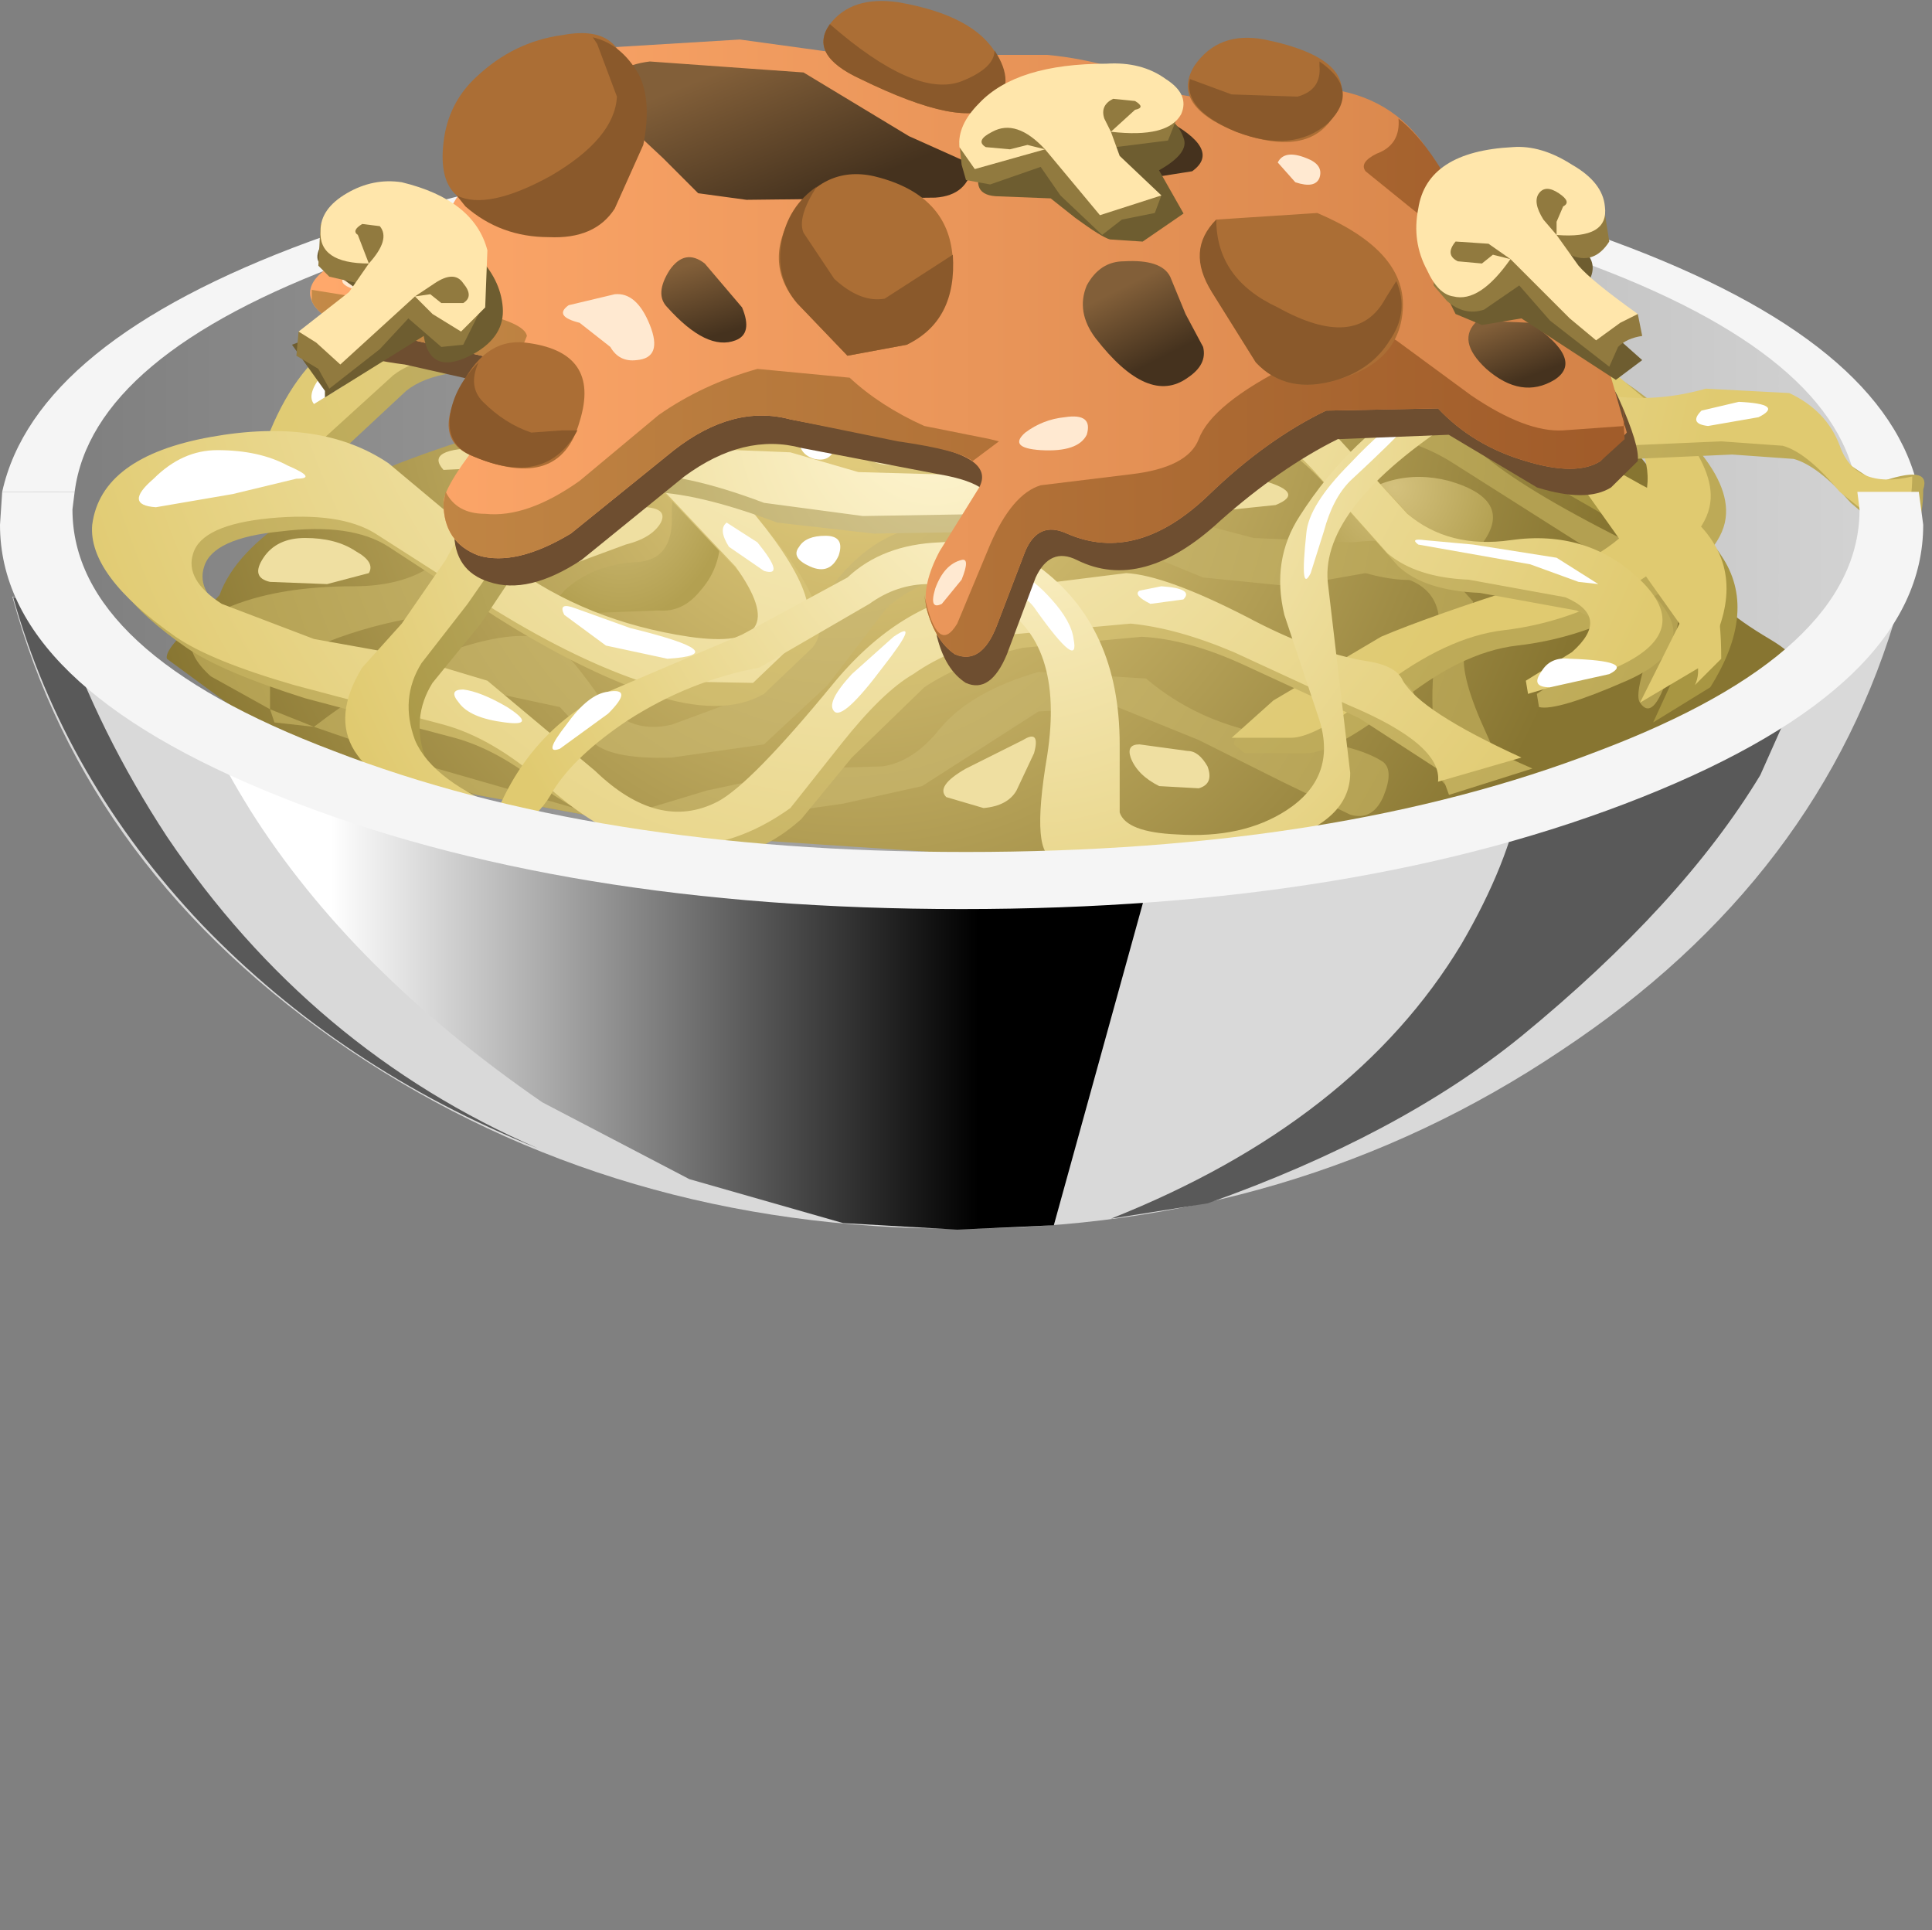 <?xml version="1.0" encoding="UTF-8" standalone="no"?>
<svg xmlns:xlink="http://www.w3.org/1999/xlink" height="43.95px" width="44.0px" xmlns="http://www.w3.org/2000/svg">
  <rect width="100%" height="100%" fill="#808080" stroke="none"/>
  <g transform="matrix(1.0, 0.0, 0.0, 1.0, 0.0, 0.0)">
    <use height="10.8" transform="matrix(1.249, 0.0, 0.0, 1.333, 0.281, 13.583)" width="34.4" xlink:href="#shape0"/>
    <use height="12.65" transform="matrix(1.0, 0.0, 0.0, 1.0, 4.25, 15.35)" width="22.75" xlink:href="#sprite0"/>
    <use height="13.05" transform="matrix(1.0, 0.0, 0.0, 1.0, 25.3, 14.7)" width="16.1" xlink:href="#sprite1"/>
    <use height="12.55" transform="matrix(1.0, 0.0, 0.0, 1.0, 0.3, 13.6)" width="11.95" xlink:href="#sprite2"/>
    <use height="17.7" transform="matrix(1.0, 0.0, 0.0, 1.0, 0.05, 2.65)" width="43.8" xlink:href="#shape4"/>
    <use height="14.15" transform="matrix(1.0, 0.0, 0.0, 1.0, 7.3, 1.45)" width="30.0" xlink:href="#sprite3"/>
    <use height="14.15" transform="matrix(1.0, 0.0, 0.0, 1.0, 7.05, 0.8)" width="30.0" xlink:href="#shape6"/>
    <use height="3.2" transform="matrix(1.0, 0.0, 0.0, 1.0, 13.55, 1.35)" width="8.6" xlink:href="#sprite4"/>
    <use height="2.35" transform="matrix(1.0, 0.0, 0.0, 1.0, 23.35, 1.85)" width="4.05" xlink:href="#sprite5"/>
    <use height="2.85" transform="matrix(1.0, 0.0, 0.0, 1.0, 24.65, 5.95)" width="2.75" xlink:href="#sprite6"/>
    <use height="1.95" transform="matrix(1.0, 0.0, 0.0, 1.0, 15.05, 5.85)" width="1.95" xlink:href="#sprite7"/>
    <use height="1.75" transform="matrix(1.0, 0.0, 0.0, 1.0, 33.45, 7.1)" width="2.2" xlink:href="#sprite8"/>
    <use height="13.8" transform="matrix(1.0, 0.0, 0.0, 1.0, 7.8, 0.0)" width="24.15" xlink:href="#shape12"/>
    <use height="4.25" transform="matrix(1.0, 0.0, 0.0, 1.0, 6.65, 4.8)" width="4.8" xlink:href="#sprite9"/>
    <use height="3.0" transform="matrix(1.0, 0.0, 0.0, 1.0, 22.25, 2.5)" width="4.7" xlink:href="#sprite10"/>
    <use height="3.05" transform="matrix(1.0, 0.0, 0.0, 1.0, 32.85, 5.6)" width="4.55" xlink:href="#sprite11"/>
    <use height="19.25" transform="matrix(1.0, 0.0, 0.0, 1.0, 0.0, 1.45)" width="43.8" xlink:href="#shape16"/>
  </g>
  <defs>
    <g id="shape0" transform="matrix(1.0, 0.0, 0.0, 1.0, -4.75, -33.1)">
      <path d="M39.0 33.3 L39.15 33.25 Q37.75 37.9 33.0 40.85 28.15 43.9 22.0 43.9 15.75 43.9 10.9 40.85 6.1 37.8 4.75 33.1 L5.05 33.2 Q6.5 34.3 11.2 35.0 L22.1 35.75 32.8 35.05 Q37.45 34.4 39.0 33.3" fill="#d9d9d9" fill-rule="evenodd" stroke="none"/>
    </g>
    <g id="sprite0" transform="matrix(1.0, 0.0, 0.0, 1.0, 0.0, 0.0)">
      <use height="12.65" transform="matrix(1.0, 0.0, 0.0, 1.0, 0.0, 0.0)" width="22.75" xlink:href="#shape1"/>
    </g>
    <g id="shape1" transform="matrix(1.0, 0.0, 0.0, 1.0, 0.0, 0.0)">
      <path d="M2.5 0.5 Q8.9 1.8 17.7 1.8 L22.75 1.7 19.75 12.55 17.55 12.65 14.95 12.5 11.45 11.5 8.1 9.75 Q3.75 6.75 1.45 3.1 0.3 1.25 0.0 0.0 L2.5 0.5" fill="url(#gradient0)" fill-rule="evenodd" stroke="none"/>
    </g>
    <linearGradient gradientTransform="matrix(0.009, 0.0, 0.0, -0.009, 10.65, 6.35)" gradientUnits="userSpaceOnUse" id="gradient0" spreadMethod="pad" x1="-819.2" x2="819.2">
      <stop offset="0.0" stop-color="#ffffff"/>
      <stop offset="1.0" stop-color="#000000"/>
    </linearGradient>
    <g id="sprite1" transform="matrix(1.0, 0.0, 0.0, 1.0, 0.0, 0.0)">
      <use height="13.05" transform="matrix(0.939, 0.0, 0.0, 1.0, 0.0, 0.0)" width="17.15" xlink:href="#shape2"/>
    </g>
    <g id="shape2" transform="matrix(1.0, 0.0, 0.0, 1.0, 0.0, 0.0)">
      <path d="M10.1 1.5 Q14.7 0.9 17.15 0.0 L15.75 2.95 Q13.85 5.9 9.95 8.9 7.0 11.15 2.35 12.7 L0.0 13.05 Q5.9 10.85 8.5 6.8 9.65 4.95 9.95 3.4 L10.1 1.5" fill="#595959" fill-rule="evenodd" stroke="none"/>
    </g>
    <g id="sprite2" transform="matrix(1.0, 0.0, 0.0, 1.0, 0.0, 0.0)">
      <use height="12.55" transform="matrix(0.934, 0.0, 0.0, 1.0, 0.0, 0.0)" width="12.8" xlink:href="#shape3"/>
    </g>
    <g id="shape3" transform="matrix(1.0, 0.0, 0.0, 1.0, 0.0, 0.0)">
      <path d="M12.8 12.55 Q8.0 10.75 4.6 7.45 1.25 4.15 0.0 0.0 L0.4 0.1 1.15 0.55 Q2.1 3.1 3.75 5.45 7.25 10.3 12.8 12.55" fill="#595959" fill-rule="evenodd" stroke="none"/>
    </g>
    <g id="shape4" transform="matrix(1.0, 0.0, 0.0, 1.0, -0.05, -2.65)">
      <path d="M36.9 5.85 Q43.1 8.35 43.1 11.85 43.1 15.35 36.9 17.85 30.65 20.35 21.9 20.35 13.15 20.35 6.9 17.85 0.7 15.35 0.7 11.85 0.7 8.35 6.9 5.85 13.1 3.35 21.9 3.35 30.7 3.35 36.9 5.85" fill="url(#gradient1)" fill-rule="evenodd" stroke="none"/>
      <path d="M43.7 11.2 L42.3 11.2 Q41.9 8.1 36.0 5.95 30.15 3.8 22.0 3.8 13.85 3.8 7.95 5.95 2.1 8.1 1.7 11.2 L0.05 11.2 Q0.8 7.8 7.05 5.5 13.35 3.2 21.9 3.2 30.45 3.2 36.75 5.5 43.0 7.8 43.7 11.2" fill="#f5f5f5" fill-rule="evenodd" stroke="none"/>
      <path d="M24.95 19.65 L16.0 19.05 9.25 17.8 Q7.35 17.35 5.5 16.25 L3.8 15.0 Q3.75 14.8 4.35 14.25 L5.0 13.55 Q5.7 11.6 10.5 10.05 11.75 9.7 13.0 7.85 14.2 6.15 15.0 6.1 19.05 5.75 21.6 6.15 L24.4 7.1 Q25.95 7.8 27.0 7.75 L31.5 7.4 Q34.65 7.25 35.35 7.95 L37.6 10.7 Q39.0 12.65 38.95 13.3 38.95 13.75 40.3 14.55 41.4 15.2 40.75 15.65 38.9 16.85 35.75 17.85 30.75 19.5 24.95 19.65" fill="url(#gradient2)" fill-rule="evenodd" stroke="none"/>
      <path d="M15.0 6.1 Q16.25 5.85 15.4 6.7 14.3 7.85 14.6 8.15 L16.1 8.05 Q17.1 7.6 17.2 7.8 17.4 8.3 16.6 8.7 L14.15 8.8 Q12.65 8.5 13.3 7.35 13.95 6.3 15.0 6.1" fill="url(#gradient3)" fill-rule="evenodd" stroke="none"/>
      <path d="M15.95 10.55 Q16.6 10.5 16.6 11.15 L16.4 12.4 Q16.35 13.0 15.95 13.45 15.55 13.95 15.0 13.9 L12.4 14.0 12.85 13.45 Q13.5 12.85 14.5 12.8 15.35 12.75 15.3 11.7 15.3 10.6 15.95 10.55" fill="url(#gradient4)" fill-rule="evenodd" stroke="none"/>
      <path d="M33.0 10.95 Q34.55 11.4 33.7 12.45 32.85 13.55 31.1 13.05 29.4 12.6 30.5 11.6 31.65 10.6 33.0 10.95" fill="url(#gradient5)" fill-rule="evenodd" stroke="none"/>
      <path d="M33.6 10.2 Q34.45 11.0 36.7 12.15 38.4 13.0 38.35 13.45 L38.0 15.35 Q37.65 16.45 37.35 16.0 37.2 15.8 37.65 14.6 38.05 13.6 37.2 13.15 L33.1 10.55 Q31.55 9.55 29.0 9.9 L26.75 10.2 24.45 10.0 23.55 9.2 Q23.25 8.8 21.9 8.85 L18.75 9.45 15.95 10.1 13.65 10.4 Q12.65 10.7 12.15 11.5 L10.9 13.2 Q10.15 13.95 9.25 14.1 8.2 14.3 7.25 14.7 L6.15 15.4 6.15 16.15 7.15 16.55 7.35 16.4 Q8.4 15.6 9.9 14.95 11.6 14.3 12.4 14.55 12.8 14.65 13.6 15.8 14.25 16.75 15.3 16.5 L17.2 15.8 18.25 14.5 Q19.5 11.95 21.45 11.95 22.0 11.95 22.8 11.35 L24.55 11.2 28.55 12.25 30.8 12.35 Q32.0 12.2 32.65 12.7 L33.55 13.7 33.35 14.85 Q33.25 15.4 33.85 16.7 34.3 17.65 33.8 17.7 L33.0 17.95 32.85 17.8 Q32.45 16.05 32.75 14.55 33.0 13.05 31.1 13.05 L29.4 13.35 27.4 13.15 25.2 12.25 Q24.2 11.95 23.6 12.25 L21.75 13.0 Q20.55 13.45 20.15 13.9 L18.85 15.6 17.4 16.95 15.3 17.25 Q13.85 17.3 13.45 16.85 L12.75 16.1 11.35 15.8 Q10.35 15.7 9.3 16.2 8.3 16.7 8.6 17.05 L9.95 17.5 13.95 18.65 16.1 18.0 18.45 17.5 20.1 17.45 Q20.8 17.35 21.4 16.6 22.1 15.75 23.65 15.3 L26.1 15.45 Q27.45 16.6 29.4 16.8 30.9 16.95 31.5 17.35 31.75 17.55 31.5 18.15 31.25 18.7 30.75 18.55 L29.2 17.8 27.3 16.85 25.45 16.1 23.65 16.2 22.25 17.1 21.0 17.9 19.2 18.3 17.45 18.55 16.75 18.8 15.55 18.9 13.95 18.65 13.85 18.65 10.85 18.1 Q8.95 17.45 8.6 17.05 L7.15 16.55 6.25 16.45 6.15 16.15 4.8 15.4 Q3.75 14.45 5.15 13.85 6.3 13.35 8.05 13.35 9.25 13.35 9.95 12.8 L11.0 11.6 11.95 10.2 Q12.7 9.5 14.25 9.55 15.7 9.6 17.0 9.05 L18.8 8.25 20.3 8.0 22.55 8.35 Q23.15 8.5 24.05 9.3 L26.8 9.55 30.95 9.15 Q32.45 9.15 33.6 10.2" fill="url(#gradient6)" fill-rule="evenodd" stroke="none"/>
      <path d="M35.45 8.75 L30.25 8.05 Q29.1 7.95 27.55 6.85 26.0 5.7 25.15 5.6 L22.8 4.9 Q21.45 4.6 19.95 5.6 L17.0 7.7 Q15.6 8.65 14.6 8.75 L11.8 8.5 Q10.0 8.3 9.25 8.9 L7.05 10.95 Q5.85 12.0 6.1 11.2 7.2 7.6 9.8 7.6 L11.45 7.6 Q15.25 8.05 16.5 6.9 17.95 5.55 19.7 4.55 22.15 3.2 23.65 3.55 24.65 3.8 26.65 5.35 28.55 6.8 30.1 7.05 L33.9 7.6 Q35.6 7.9 36.6 8.45 37.8 9.15 38.55 10.1 39.4 11.05 39.3 11.8 39.2 12.6 37.8 13.5 36.3 14.5 34.55 14.7 33.25 14.85 31.8 16.05 30.35 17.15 29.75 17.15 L28.35 17.15 28.1 16.95 Q28.1 16.6 29.35 16.05 L33.95 14.3 Q37.15 13.0 37.6 12.1 38.15 11.05 37.4 10.0 36.7 9.0 35.45 8.75" fill="url(#gradient7)" fill-rule="evenodd" stroke="none"/>
      <path d="M35.15 8.4 L29.95 7.7 Q28.75 7.6 27.25 6.5 L24.85 5.2 22.5 4.55 Q21.15 4.25 19.65 5.2 L16.7 7.35 Q15.3 8.3 14.3 8.4 L11.5 8.15 Q9.7 7.95 8.95 8.55 L6.75 10.55 Q5.55 11.65 5.8 10.85 6.8 7.25 9.45 7.25 L11.1 7.25 Q14.95 7.7 16.2 6.5 17.65 5.2 19.4 4.2 21.85 2.8 23.3 3.2 24.3 3.45 26.35 5.0 28.25 6.45 29.8 6.65 L33.6 7.25 Q35.3 7.55 36.3 8.1 L38.25 9.75 Q39.05 10.75 38.95 11.45 38.85 12.25 37.45 13.15 35.95 14.15 34.25 14.35 32.95 14.5 31.45 15.65 30.0 16.8 29.4 16.8 L28.05 16.8 29.0 15.95 31.45 14.5 Q32.5 14.05 34.85 13.3 36.85 12.6 37.3 11.75 37.85 10.7 37.05 9.65 36.35 8.65 35.15 8.4" fill="url(#gradient8)" fill-rule="evenodd" stroke="none"/>
      <path d="M40.85 10.45 L39.45 10.35 37.2 10.45 Q35.75 10.45 34.3 9.15 L32.2 6.8 Q31.45 5.8 29.55 5.95 27.9 6.05 26.65 6.8 L24.25 8.65 Q23.1 9.8 24.85 9.7 L27.8 8.95 Q29.05 8.55 30.2 9.7 L32.35 12.0 Q33.3 12.8 34.65 12.6 36.4 12.35 37.6 13.5 38.85 14.7 37.05 15.5 35.45 16.2 35.05 16.1 L35.0 15.8 36.05 15.1 Q36.95 14.35 35.9 13.9 L33.7 13.5 Q32.45 13.45 31.85 12.9 L30.2 11.05 Q29.2 9.95 28.3 9.85 L26.15 10.1 23.45 10.45 20.9 10.85 Q20.0 11.05 19.65 10.3 L18.6 7.7 17.45 5.5 Q16.5 4.6 15.4 4.45 13.9 4.2 13.55 6.1 13.2 7.9 14.6 9.3 L16.95 11.45 Q19.2 13.95 18.5 14.75 L17.4 15.8 Q16.45 16.35 14.8 15.8 13.2 15.25 11.3 14.05 L8.85 12.45 Q8.0 11.9 6.4 12.1 4.85 12.25 4.65 12.9 4.45 13.5 5.3 14.05 6.1 14.55 7.4 14.85 L9.35 15.2 11.35 15.8 13.8 17.85 Q15.25 19.25 16.6 18.55 L19.2 15.85 Q20.7 14.0 22.7 13.75 L25.9 13.35 Q26.75 13.35 28.65 14.35 30.15 15.15 31.35 15.35 32.05 15.45 32.2 15.8 32.6 16.5 34.9 17.5 L33.0 18.1 32.8 17.55 30.95 16.35 28.35 15.15 Q27.05 14.55 26.0 14.5 L23.3 14.75 Q21.95 15.05 21.05 15.65 L19.4 17.25 18.25 18.65 Q16.75 20.0 14.7 19.4 L12.6 18.1 Q11.45 17.1 10.35 16.8 L6.95 15.9 Q5.05 15.3 4.25 14.75 2.3 13.4 2.35 12.25 2.55 10.7 5.05 10.2 7.55 9.75 9.1 10.85 L11.85 13.15 Q13.6 14.4 15.95 14.75 18.4 15.15 17.0 13.2 L13.55 9.55 Q11.85 7.9 11.7 6.55 11.6 5.15 13.15 3.75 14.7 2.45 16.55 3.25 18.25 3.95 19.25 5.95 L20.0 9.05 Q20.2 10.05 21.9 8.85 L26.75 5.55 Q29.75 3.9 31.35 4.65 32.7 5.3 33.05 6.15 33.55 7.3 34.25 7.95 36.45 9.9 39.1 9.15 39.9 8.9 41.25 10.0 L42.75 11.0 Q44.0 10.55 43.8 11.15 43.8 12.3 43.15 12.3 L42.15 11.45 Q41.4 10.6 40.85 10.45" fill="url(#gradient9)" fill-rule="evenodd" stroke="none"/>
      <path d="M40.6 10.15 L39.2 10.05 36.9 10.15 Q35.5 10.15 34.05 8.85 L31.95 6.5 Q31.15 5.5 29.25 5.65 27.6 5.75 26.35 6.5 L23.95 8.35 Q22.85 9.5 24.6 9.4 L27.55 8.65 Q28.8 8.3 29.95 9.4 L32.05 11.7 Q33.0 12.5 34.4 12.3 36.15 12.05 37.35 13.2 38.6 14.4 36.8 15.2 L34.8 15.8 34.75 15.5 35.8 14.85 Q36.7 14.05 35.65 13.6 L33.45 13.2 Q32.25 13.15 31.6 12.6 L29.95 10.75 Q28.95 9.65 28.05 9.55 L25.9 9.8 23.2 10.15 20.65 10.55 Q19.75 10.75 19.4 10.0 L18.35 7.4 Q17.65 5.65 17.2 5.2 16.25 4.3 15.15 4.15 13.65 3.9 13.3 5.8 12.95 7.6 14.35 9.0 L16.7 11.15 Q18.95 13.65 18.25 14.5 L17.15 15.55 14.55 15.5 Q12.95 14.95 11.05 13.75 L8.55 12.15 Q7.75 11.65 6.15 11.8 4.6 11.95 4.4 12.6 4.2 13.2 5.05 13.75 L7.15 14.55 9.1 14.9 11.1 15.5 13.55 17.55 Q15.0 18.95 16.35 18.25 17.1 17.85 18.95 15.6 20.5 13.7 22.45 13.45 L25.65 13.05 Q26.55 13.1 28.4 14.05 29.9 14.85 31.1 15.05 31.8 15.15 31.95 15.5 32.35 16.2 34.65 17.25 L32.75 17.8 Q32.85 16.95 30.7 16.05 L28.1 14.85 Q26.8 14.3 25.75 14.2 L23.0 14.45 Q21.65 14.75 20.8 15.35 20.1 15.75 19.15 16.95 L18.0 18.4 Q16.25 19.65 14.4 19.1 13.5 18.85 12.35 17.8 11.2 16.8 10.1 16.5 L6.7 15.6 Q4.8 15.05 4.0 14.5 2.0 13.1 2.1 11.95 2.3 10.4 4.8 9.95 7.3 9.5 8.85 10.55 L11.6 12.85 Q13.35 14.15 15.7 14.5 18.15 14.85 16.75 12.9 L13.3 9.25 Q11.6 7.6 11.45 6.25 11.35 4.85 12.9 3.5 14.45 2.15 16.3 2.95 18.0 3.65 19.0 5.65 L19.75 8.75 Q19.95 9.75 21.65 8.55 25.1 6.0 26.5 5.25 29.5 3.6 31.1 4.35 32.4 5.0 32.8 5.85 33.25 7.05 34.0 7.7 36.2 9.6 38.85 8.85 L40.75 8.95 Q41.6 9.35 41.9 10.15 42.25 11.15 43.55 10.85 43.55 12.0 42.9 12.0 L41.9 11.2 Q41.15 10.3 40.6 10.15" fill="url(#gradient10)" fill-rule="evenodd" stroke="none"/>
      <path d="M31.85 8.45 Q32.95 8.45 33.7 8.9 L35.55 10.3 Q36.25 10.9 37.65 11.5 38.8 12.0 39.2 12.65 40.05 13.9 38.95 15.65 L37.65 16.45 38.5 14.6 Q39.1 13.45 37.45 12.25 L34.4 10.5 Q33.2 9.4 32.55 9.2 31.55 8.9 28.6 10.55 25.85 12.1 23.0 12.1 L19.9 12.15 17.7 11.9 Q15.85 11.2 14.7 11.2 13.15 11.25 12.15 12.4 L10.95 14.2 9.85 15.55 Q9.35 16.35 9.7 17.3 10.1 18.25 11.9 18.9 L13.65 19.4 Q13.0 19.55 10.5 18.8 7.15 17.9 8.5 15.65 L9.4 14.65 10.4 13.15 Q11.35 11.35 13.35 10.5 L18.25 10.7 19.8 11.2 21.6 11.2 Q24.95 11.2 26.25 10.55 L28.85 9.3 Q30.85 8.45 31.85 8.45" fill="url(#gradient11)" fill-rule="evenodd" stroke="none"/>
      <path d="M31.6 8.05 L33.45 8.45 35.25 9.85 37.4 11.05 Q38.5 11.6 38.95 12.25 39.8 13.45 38.7 15.2 L37.35 16.0 38.25 14.2 Q38.85 13.05 37.2 11.8 L34.15 10.05 32.3 8.8 Q31.25 8.5 28.35 10.15 25.6 11.7 22.75 11.7 L19.65 11.75 17.4 11.45 Q15.55 10.75 14.4 10.8 12.9 10.85 11.9 11.95 L10.65 13.75 9.6 15.1 Q9.1 15.9 9.45 16.85 9.85 17.8 11.65 18.5 L13.4 18.95 10.25 18.4 Q6.9 17.4 8.25 15.2 L9.15 14.2 10.15 12.75 Q11.1 10.95 13.1 10.1 L18.0 10.3 19.55 10.75 21.35 10.8 26.0 10.15 28.6 8.9 Q30.6 8.05 31.6 8.05" fill="url(#gradient12)" fill-rule="evenodd" stroke="none"/>
      <path d="M33.0 9.65 Q30.0 11.65 30.25 13.35 L30.75 17.6 Q30.75 19.8 24.05 19.55 23.45 19.55 23.85 17.2 24.25 14.6 22.7 13.75 21.05 12.85 19.8 13.75 L17.3 15.2 Q15.7 15.5 14.3 16.4 13.1 17.2 12.6 18.0 12.05 19.0 11.2 18.8 11.95 16.7 13.85 15.75 L16.9 14.45 19.3 13.15 Q20.1 12.4 21.4 12.35 22.75 12.25 23.65 12.9 25.5 14.25 25.5 16.95 L25.5 18.5 Q25.65 18.95 26.8 19.0 28.3 19.1 29.3 18.45 30.45 17.7 30.05 16.4 L29.25 14.0 Q28.95 12.75 29.6 11.75 30.75 9.95 32.5 8.95 34.85 7.7 36.15 9.65 L37.95 12.2 38.65 12.8 Q39.2 13.25 39.2 15.0 L38.6 15.6 Q38.85 15.1 38.25 14.2 L35.8 10.75 34.55 9.5 33.0 9.65" fill="url(#gradient13)" fill-rule="evenodd" stroke="none"/>
      <path d="M14.4 3.35 Q14.8 3.35 14.4 3.6 L13.3 4.3 Q12.45 5.0 12.45 7.1 12.45 7.6 12.25 7.1 12.0 6.6 12.05 5.7 12.1 4.75 12.9 4.0 13.65 3.35 14.4 3.35" fill="#ffffff" fill-rule="evenodd" stroke="none"/>
      <path d="M4.95 10.25 Q5.9 10.25 6.55 10.6 7.25 10.9 6.75 10.9 L5.3 11.25 3.55 11.55 Q2.8 11.5 3.5 10.9 4.15 10.25 4.95 10.25" fill="#ffffff" fill-rule="evenodd" stroke="none"/>
      <path d="M19.0 6.4 Q19.4 7.55 19.1 7.55 18.85 7.55 18.65 6.8 18.5 6.1 18.65 5.95 18.8 5.8 19.0 6.4" fill="#ffffff" fill-rule="evenodd" stroke="none"/>
      <path d="M22.9 3.55 Q23.45 3.6 23.75 4.0 24.05 4.4 23.45 4.2 L22.2 4.1 21.25 4.15 Q20.9 4.0 21.65 3.75 L22.9 3.55" fill="#ffffff" fill-rule="evenodd" stroke="none"/>
      <path d="M30.5 4.45 Q31.05 4.6 31.0 4.9 L30.4 4.95 29.0 5.15 27.8 5.35 Q27.5 5.1 28.7 4.7 29.85 4.25 30.5 4.45" fill="#ffffff" fill-rule="evenodd" stroke="none"/>
      <path d="M21.85 9.0 Q22.6 8.8 22.4 9.35 22.2 9.9 21.45 9.9 20.75 9.9 21.1 9.5 21.4 9.15 21.85 9.0" fill="#ffffff" fill-rule="evenodd" stroke="none"/>
      <path d="M39.6 9.15 Q40.65 9.2 40.05 9.5 L38.9 9.7 Q38.45 9.65 38.75 9.35 L39.6 9.15" fill="#ffffff" fill-rule="evenodd" stroke="none"/>
      <path d="M15.5 10.0 Q16.4 10.2 15.9 10.25 L14.8 10.2 13.35 10.45 12.8 10.5 Q13.15 10.2 14.05 10.05 L15.5 10.0" fill="#ffffff" fill-rule="evenodd" stroke="none"/>
      <path d="M8.25 7.75 L9.05 7.7 8.7 8.0 7.8 8.8 7.15 9.2 Q6.95 8.95 7.45 8.4 7.95 7.85 8.25 7.75" fill="#ffffff" fill-rule="evenodd" stroke="none"/>
      <path d="M23.2 13.05 Q23.55 13.2 23.95 13.65 24.4 14.15 24.45 14.55 24.6 15.3 23.6 13.9 23.35 13.5 22.6 13.25 L21.7 12.9 Q21.45 12.65 22.0 12.7 L23.2 13.05" fill="#ffffff" fill-rule="evenodd" stroke="none"/>
      <path d="M26.45 13.35 Q27.2 13.4 26.95 13.65 L26.2 13.75 Q25.8 13.55 25.95 13.45 L26.45 13.35" fill="#ffffff" fill-rule="evenodd" stroke="none"/>
      <path d="M20.35 14.5 Q21.0 14.05 20.1 15.2 19.2 16.4 19.0 16.2 18.8 16.0 19.4 15.35 L20.35 14.5" fill="#ffffff" fill-rule="evenodd" stroke="none"/>
      <path d="M32.05 9.45 Q32.75 9.1 30.75 10.95 30.35 11.35 30.15 12.1 L29.85 13.05 Q29.6 13.55 29.75 12.15 29.8 11.5 30.75 10.55 31.55 9.7 32.05 9.45" fill="#ffffff" fill-rule="evenodd" stroke="none"/>
      <path d="M33.55 12.4 L35.45 12.7 36.4 13.3 35.95 13.25 34.85 12.85 32.3 12.4 Q32.1 12.25 32.45 12.3 L33.55 12.4" fill="#ffffff" fill-rule="evenodd" stroke="none"/>
      <path d="M35.75 15.0 Q37.25 15.05 36.65 15.35 L35.3 15.65 Q34.85 15.65 35.1 15.3 35.3 14.95 35.75 15.0" fill="#ffffff" fill-rule="evenodd" stroke="none"/>
      <path d="M11.0 10.2 Q11.9 10.25 11.15 10.65 L10.1 10.7 Q9.65 10.2 11.0 10.2" fill="#efdfa1" fill-rule="evenodd" stroke="none"/>
      <path d="M6.95 12.25 Q7.65 12.25 8.1 12.55 8.55 12.8 8.4 13.05 L7.45 13.3 6.15 13.25 Q5.7 13.15 6.0 12.7 6.3 12.25 6.95 12.25" fill="#efdfa1" fill-rule="evenodd" stroke="none"/>
      <path d="M14.4 11.55 Q15.25 11.5 15.05 11.9 14.85 12.25 14.25 12.4 L13.3 12.75 Q12.8 12.95 12.4 12.75 11.95 12.55 12.8 12.1 13.65 11.6 14.4 11.55" fill="#efdfa1" fill-rule="evenodd" stroke="none"/>
      <path d="M17.25 12.35 Q17.9 13.15 17.4 13.0 L16.6 12.45 Q16.35 12.05 16.55 11.9 L17.25 12.35" fill="#ffffff" fill-rule="evenodd" stroke="none"/>
      <path d="M14.35 14.3 Q16.8 14.9 15.2 15.0 L13.8 14.7 12.85 14.0 Q12.7 13.7 13.1 13.85 L14.35 14.3" fill="#ffffff" fill-rule="evenodd" stroke="none"/>
      <path d="M18.8 12.2 Q19.25 12.2 19.1 12.65 18.9 13.1 18.45 12.9 18.0 12.7 18.2 12.45 18.35 12.2 18.8 12.2" fill="#ffffff" fill-rule="evenodd" stroke="none"/>
      <path d="M21.6 6.6 Q22.8 6.75 22.7 7.05 22.65 7.35 22.1 7.35 L21.0 7.2 20.1 6.85 Q19.9 6.65 20.4 6.55 L21.6 6.6" fill="#ffffff" fill-rule="evenodd" stroke="none"/>
      <path d="M25.7 8.1 Q28.2 8.1 27.1 8.35 L25.35 8.7 Q24.85 8.65 25.05 8.4 25.25 8.1 25.7 8.1" fill="#efdfa1" fill-rule="evenodd" stroke="none"/>
      <path d="M26.6 10.05 Q27.45 9.7 27.0 10.1 L25.9 10.8 24.15 11.2 22.55 11.2 Q22.15 11.1 23.0 10.9 L24.6 10.65 25.65 10.45 26.6 10.05" fill="#ffffff" fill-rule="evenodd" stroke="none"/>
      <path d="M27.05 17.1 Q27.3 17.1 27.5 17.45 27.65 17.85 27.3 17.95 L26.4 17.9 Q25.9 17.65 25.75 17.25 25.65 16.95 25.95 16.95 L27.05 17.1" fill="#efdfa1" fill-rule="evenodd" stroke="none"/>
      <path d="M23.3 16.85 Q23.7 16.6 23.55 17.15 L23.15 18.0 Q22.95 18.35 22.4 18.4 L21.55 18.15 Q21.3 17.9 22.0 17.5 L23.3 16.85" fill="#efdfa1" fill-rule="evenodd" stroke="none"/>
      <path d="M11.55 16.1 Q12.25 16.55 11.5 16.45 10.7 16.35 10.45 16.0 10.2 15.7 10.55 15.7 10.95 15.75 11.55 16.1" fill="#ffffff" fill-rule="evenodd" stroke="none"/>
      <path d="M13.85 15.75 Q14.45 15.65 13.85 16.25 L12.75 17.05 Q12.35 17.2 12.9 16.5 13.4 15.8 13.85 15.75" fill="#ffffff" fill-rule="evenodd" stroke="none"/>
      <path d="M32.9 8.3 Q34.85 8.9 35.15 10.1 34.85 9.7 33.5 9.1 L32.0 8.45 Q31.8 8.3 32.15 8.25 L32.9 8.3" fill="#ffffff" fill-rule="evenodd" stroke="none"/>
      <path d="M28.6 10.9 Q29.8 11.2 29.05 11.5 L27.6 11.65 Q26.95 11.55 27.5 11.15 L28.6 10.9" fill="#efdfa1" fill-rule="evenodd" stroke="none"/>
      <path d="M18.55 9.6 Q19.1 9.5 19.05 10.0 19.0 10.55 18.55 10.45 18.2 10.35 18.2 10.0 18.2 9.7 18.55 9.6" fill="#ffffff" fill-rule="evenodd" stroke="none"/>
      <path d="M16.75 6.1 Q17.15 5.95 16.9 6.3 L16.2 6.9 Q15.0 7.65 14.35 7.5 14.05 7.45 14.45 7.25 14.85 7.05 15.3 7.0 15.55 7.0 15.9 6.65 L16.75 6.1" fill="#ffffff" fill-rule="evenodd" stroke="none"/>
    </g>
    <linearGradient gradientTransform="matrix(0.026, 0.0, 0.0, -0.026, 21.9, 11.85)" gradientUnits="userSpaceOnUse" id="gradient1" spreadMethod="pad" x1="-819.2" x2="819.2">
      <stop offset="0.0" stop-color="#7d7d7d"/>
      <stop offset="1.0" stop-color="#d4d4d4"/>
    </linearGradient>
    <radialGradient cx="0" cy="0" gradientTransform="matrix(-0.003, 0.024, 0.021, 0.003, 19.75, 7.25)" gradientUnits="userSpaceOnUse" id="gradient2" r="819.2" spreadMethod="pad">
      <stop offset="0.0" stop-color="#f2db8a"/>
      <stop offset="1.0" stop-color="#877531"/>
    </radialGradient>
    <radialGradient cx="0" cy="0" gradientTransform="matrix(-3.0E-4, 0.003, 0.003, 4.0E-4, 14.9, 6.3)" gradientUnits="userSpaceOnUse" id="gradient3" r="819.2" spreadMethod="pad">
      <stop offset="0.0" stop-color="#d4c17d"/>
      <stop offset="1.0" stop-color="#b3a051"/>
    </radialGradient>
    <radialGradient cx="0" cy="0" gradientTransform="matrix(-4.0E-4, 0.004, 0.003, 4.0E-4, 14.2, 10.85)" gradientUnits="userSpaceOnUse" id="gradient4" r="819.2" spreadMethod="pad">
      <stop offset="0.0" stop-color="#d4c17d"/>
      <stop offset="1.0" stop-color="#b3a051"/>
    </radialGradient>
    <radialGradient cx="0" cy="0" gradientTransform="matrix(-3.0E-4, 0.003, 0.003, 3.0E-4, 31.75, 11.1)" gradientUnits="userSpaceOnUse" id="gradient5" r="819.2" spreadMethod="pad">
      <stop offset="0.0" stop-color="#d4c17d"/>
      <stop offset="1.0" stop-color="#b3a051"/>
    </radialGradient>
    <radialGradient cx="0" cy="0" gradientTransform="matrix(-0.002, 0.021, 0.019, 0.003, 18.9, 9.0)" gradientUnits="userSpaceOnUse" id="gradient6" r="819.2" spreadMethod="pad">
      <stop offset="0.0" stop-color="#d4c17d"/>
      <stop offset="1.0" stop-color="#b3a051"/>
    </radialGradient>
    <radialGradient cx="0" cy="0" gradientTransform="matrix(-0.002, 0.022, 0.019, 0.003, 20.3, 4.75)" gradientUnits="userSpaceOnUse" id="gradient7" r="819.2" spreadMethod="pad">
      <stop offset="0.0" stop-color="#c7b577"/>
      <stop offset="1.0" stop-color="#bdaa57"/>
    </radialGradient>
    <radialGradient cx="0" cy="0" gradientTransform="matrix(-0.002, 0.022, 0.019, 0.003, 19.95, 4.4)" gradientUnits="userSpaceOnUse" id="gradient8" r="819.2" spreadMethod="pad">
      <stop offset="0.0" stop-color="#e3d49d"/>
      <stop offset="1.0" stop-color="#e0ca70"/>
    </radialGradient>
    <radialGradient cx="0" cy="0" gradientTransform="matrix(-0.003, 0.027, 0.024, 0.003, 20.1, 4.5)" gradientUnits="userSpaceOnUse" id="gradient9" r="819.2" spreadMethod="pad">
      <stop offset="0.0" stop-color="#e6d189"/>
      <stop offset="1.0" stop-color="#bdaa57"/>
    </radialGradient>
    <radialGradient cx="0" cy="0" gradientTransform="matrix(-0.003, 0.027, 0.024, 0.003, 19.85, 4.25)" gradientUnits="userSpaceOnUse" id="gradient10" r="819.2" spreadMethod="pad">
      <stop offset="0.0" stop-color="#fff6d4"/>
      <stop offset="1.0" stop-color="#e0ca70"/>
    </radialGradient>
    <radialGradient cx="0" cy="0" gradientTransform="matrix(-0.002, 0.02, 0.018, 0.002, 21.55, 9.5)" gradientUnits="userSpaceOnUse" id="gradient11" r="819.2" spreadMethod="pad">
      <stop offset="0.0" stop-color="#d6c894"/>
      <stop offset="1.0" stop-color="#a89642"/>
    </radialGradient>
    <radialGradient cx="0" cy="0" gradientTransform="matrix(-0.002, 0.02, 0.018, 0.002, 21.3, 9.1)" gradientUnits="userSpaceOnUse" id="gradient12" r="819.2" spreadMethod="pad">
      <stop offset="0.0" stop-color="#fff6d4"/>
      <stop offset="1.0" stop-color="#e0ca70"/>
    </radialGradient>
    <radialGradient cx="0" cy="0" gradientTransform="matrix(-0.002, 0.018, 0.016, 0.002, 23.2, 9.5)" gradientUnits="userSpaceOnUse" id="gradient13" r="819.2" spreadMethod="pad">
      <stop offset="0.0" stop-color="#fff6d4"/>
      <stop offset="1.0" stop-color="#e0ca70"/>
    </radialGradient>
    <g id="sprite3" transform="matrix(1.0, 0.0, 0.0, 1.0, 0.0, 0.0)">
      <use height="14.15" transform="matrix(0.936, 0.0, 0.0, 1.0, 0.0, 0.0)" width="32.05" xlink:href="#shape5"/>
    </g>
    <g id="shape5" transform="matrix(1.0, 0.0, 0.0, 1.0, 0.0, 0.0)">
      <path d="M32.05 9.05 L31.4 9.65 Q30.8 10.0 29.6 9.65 L27.45 8.45 24.75 8.55 Q23.35 9.2 21.9 10.4 20.0 12.05 18.4 11.3 17.75 11.0 17.4 11.7 L16.7 13.45 Q16.3 14.35 15.7 14.1 15.2 13.8 15.0 13.05 14.9 12.5 15.35 11.7 L16.25 10.25 Q16.6 9.6 15.05 9.35 L11.7 8.75 Q10.3 8.4 8.85 9.4 L6.35 11.3 Q5.05 12.1 4.1 11.8 3.25 11.55 3.25 10.65 3.25 10.25 4.4 8.9 5.3 7.8 4.65 7.4 L2.05 6.85 Q0.3 6.65 0.05 6.05 -0.2 5.45 1.3 4.85 L3.4 3.9 4.6 2.1 Q5.55 0.75 6.95 0.3 L10.45 0.1 13.2 0.45 17.95 0.45 Q19.65 0.6 21.15 1.35 22.3 1.9 22.65 1.6 23.3 1.15 24.5 1.2 26.15 1.3 27.05 2.4 L28.35 4.5 Q28.75 5.15 30.05 6.05 31.25 6.9 31.6 7.65 32.1 8.7 32.05 9.05" fill="#6e4e30" fill-rule="evenodd" stroke="none"/>
    </g>
    <g id="shape6" transform="matrix(1.0, 0.0, 0.0, 1.0, -7.05, -0.8)">
      <path d="M32.4 3.25 L33.6 5.35 35.2 6.85 Q36.3 7.7 36.65 8.45 L37.05 9.85 36.45 10.5 Q35.9 10.85 34.75 10.5 33.55 10.15 32.75 9.3 L30.2 9.35 Q28.85 10.0 27.55 11.25 25.9 12.85 24.3 12.15 23.65 11.85 23.35 12.55 L22.7 14.25 Q22.35 15.15 21.75 14.9 21.3 14.6 21.1 13.85 21.0 13.3 21.4 12.55 L22.3 11.1 Q22.65 10.45 21.15 10.15 L18.0 9.55 Q16.7 9.2 15.35 10.25 L13.0 12.15 Q11.75 12.9 10.9 12.65 10.1 12.35 10.1 11.45 10.1 11.05 11.2 9.7 12.05 8.6 11.4 8.2 L9.0 7.65 Q7.35 7.45 7.1 6.85 6.85 6.25 8.25 5.7 10.05 5.0 10.25 4.75 L11.35 2.95 Q12.25 1.55 13.55 1.1 L16.85 0.9 19.4 1.25 23.85 1.25 Q25.45 1.4 26.85 2.15 L28.25 2.4 Q28.85 1.95 30.0 2.0 31.55 2.1 32.4 3.25" fill="url(#gradient14)" fill-rule="evenodd" stroke="none"/>
      <path d="M37.0 9.7 L36.95 9.2 37.0 10.0 36.45 10.5 Q35.9 10.85 34.75 10.5 33.55 10.15 32.75 9.3 L30.2 9.35 Q28.85 10.0 27.55 11.25 25.9 12.85 24.3 12.15 23.65 11.85 23.35 12.55 L22.7 14.25 Q22.35 15.15 21.75 14.9 21.3 14.6 21.1 13.85 L21.05 13.55 Q21.35 14.95 21.8 14.2 L22.55 12.4 Q23.05 11.25 23.7 11.05 L25.75 10.8 Q27.05 10.65 27.3 10.0 27.6 9.2 29.4 8.3 31.15 7.4 31.8 7.75 L33.5 9.0 Q34.75 9.85 35.6 9.8 L37.0 9.7" fill="url(#gradient15)" fill-rule="evenodd" stroke="none"/>
      <path d="M11.4 8.2 L9.0 7.65 Q7.35 7.45 7.1 6.85 L7.1 6.6 8.65 6.85 10.8 7.1 Q11.95 7.35 12.0 7.65 L11.65 8.5 11.4 8.2" fill="url(#gradient16)" fill-rule="evenodd" stroke="none"/>
      <path d="M22.55 10.0 L22.75 10.05 22.15 10.5 Q21.85 10.25 20.45 10.05 L18.0 9.55 Q16.7 9.2 15.35 10.25 L13.0 12.15 Q11.75 12.9 10.9 12.65 10.1 12.35 10.1 11.45 L10.15 11.2 Q10.4 11.7 11.05 11.7 12.0 11.8 13.2 10.95 L15.0 9.45 Q16.0 8.75 17.25 8.4 L19.35 8.6 Q20.05 9.25 21.05 9.7 L22.55 10.0" fill="url(#gradient17)" fill-rule="evenodd" stroke="none"/>
      <path d="M33.75 6.0 L32.15 4.75 31.1 3.9 Q30.95 3.7 31.35 3.5 31.9 3.3 31.85 2.7 32.7 3.35 33.6 5.35 L34.6 6.4 35.7 7.25 33.75 6.0" fill="url(#gradient18)" fill-rule="evenodd" stroke="none"/>
    </g>
    <linearGradient gradientTransform="matrix(0.018, 0.0, 0.0, -0.018, 22.05, 7.9)" gradientUnits="userSpaceOnUse" id="gradient14" spreadMethod="pad" x1="-819.2" x2="819.2">
      <stop offset="0.0" stop-color="#ffa86b"/>
      <stop offset="1.0" stop-color="#d48348"/>
    </linearGradient>
    <linearGradient gradientTransform="matrix(0.018, 0.0, 0.0, -0.018, 21.65, 11.3)" gradientUnits="userSpaceOnUse" id="gradient15" spreadMethod="pad" x1="-819.2" x2="819.2">
      <stop offset="0.0" stop-color="#c48a47"/>
      <stop offset="1.0" stop-color="#a15c2a"/>
    </linearGradient>
    <linearGradient gradientTransform="matrix(0.018, 0.0, 0.0, -0.018, 21.65, 7.55)" gradientUnits="userSpaceOnUse" id="gradient16" spreadMethod="pad" x1="-819.2" x2="819.2">
      <stop offset="0.0" stop-color="#c48a47"/>
      <stop offset="1.0" stop-color="#a15c2a"/>
    </linearGradient>
    <linearGradient gradientTransform="matrix(0.018, 0.0, 0.0, -0.018, 21.65, 10.45)" gradientUnits="userSpaceOnUse" id="gradient17" spreadMethod="pad" x1="-819.2" x2="819.2">
      <stop offset="0.0" stop-color="#c48a47"/>
      <stop offset="1.0" stop-color="#a15c2a"/>
    </linearGradient>
    <linearGradient gradientTransform="matrix(0.018, 0.0, 0.0, -0.018, 21.65, 4.95)" gradientUnits="userSpaceOnUse" id="gradient18" spreadMethod="pad" x1="-819.2" x2="819.2">
      <stop offset="0.0" stop-color="#c48a47"/>
      <stop offset="1.0" stop-color="#a15c2a"/>
    </linearGradient>
    <g id="sprite4" transform="matrix(1.0, 0.0, 0.0, 1.0, 0.0, 0.0)">
      <use height="3.2" transform="matrix(1.0, 0.0, 0.0, 1.0, 0.0, 0.0)" width="8.6" xlink:href="#shape7"/>
    </g>
    <g id="shape7" transform="matrix(1.0, 0.0, 0.0, 1.0, 0.0, 0.0)">
      <path d="M4.75 0.3 L7.15 1.75 8.6 2.4 Q8.5 3.1 7.75 3.15 L3.45 3.2 2.35 3.05 1.55 2.25 0.0 0.8 Q0.4 0.15 1.25 0.05 L4.75 0.3" fill="url(#gradient19)" fill-rule="evenodd" stroke="none"/>
    </g>
    <linearGradient gradientTransform="matrix(8.0E-4, 0.002, 0.002, -8.0E-4, 4.3, 1.6)" gradientUnits="userSpaceOnUse" id="gradient19" spreadMethod="pad" x1="-819.2" x2="819.2">
      <stop offset="0.0" stop-color="#825f39"/>
      <stop offset="1.0" stop-color="#45321e"/>
    </linearGradient>
    <g id="sprite5" transform="matrix(1.0, 0.0, 0.0, 1.0, 0.0, 0.0)">
      <use height="2.35" transform="matrix(1.0, 0.0, 0.0, 1.0, 0.0, 0.0)" width="4.05" xlink:href="#shape8"/>
    </g>
    <g id="shape8" transform="matrix(1.0, 0.0, 0.0, 1.0, 0.0, 0.0)">
      <path d="M3.15 0.85 Q4.5 1.55 3.8 2.05 L1.9 2.35 Q0.1 2.15 0.0 0.5 -0.05 -0.1 0.9 0.0 1.8 0.15 3.15 0.85" fill="url(#gradient20)" fill-rule="evenodd" stroke="none"/>
    </g>
    <linearGradient gradientTransform="matrix(5.0E-4, 0.001, 0.001, -5.0E-4, 1.95, 1.05)" gradientUnits="userSpaceOnUse" id="gradient20" spreadMethod="pad" x1="-819.2" x2="819.2">
      <stop offset="0.0" stop-color="#825f39"/>
      <stop offset="1.0" stop-color="#45321e"/>
    </linearGradient>
    <g id="sprite6" transform="matrix(1.0, 0.0, 0.0, 1.0, 0.0, 0.0)">
      <use height="2.85" transform="matrix(1.0, 0.0, 0.0, 1.0, 0.0, 0.0)" width="2.75" xlink:href="#shape9"/>
    </g>
    <g id="shape9" transform="matrix(1.0, 0.0, 0.0, 1.0, 0.0, 0.0)">
      <path d="M2.0 0.35 L2.35 1.2 2.75 1.95 Q2.85 2.35 2.4 2.65 1.5 3.3 0.3 1.75 -0.15 1.15 0.1 0.55 0.4 0.0 0.95 0.0 1.8 -0.05 2.0 0.35" fill="url(#gradient21)" fill-rule="evenodd" stroke="none"/>
    </g>
    <linearGradient gradientTransform="matrix(5.0E-4, 0.001, 0.001, -5.0E-4, 1.35, 1.4)" gradientUnits="userSpaceOnUse" id="gradient21" spreadMethod="pad" x1="-819.2" x2="819.2">
      <stop offset="0.0" stop-color="#825f39"/>
      <stop offset="1.0" stop-color="#45321e"/>
    </linearGradient>
    <g id="sprite7" transform="matrix(1.0, 0.0, 0.0, 1.0, 0.0, 0.05)">
      <use height="1.95" transform="matrix(1.0, 0.0, 0.0, 1.0, 0.0, -0.05)" width="1.95" xlink:href="#shape10"/>
    </g>
    <g id="shape10" transform="matrix(1.0, 0.0, 0.0, 1.0, 0.0, 0.05)">
      <path d="M1.0 0.1 L1.85 1.1 Q2.1 1.7 1.7 1.85 1.05 2.1 0.15 1.1 -0.15 0.8 0.2 0.25 0.55 -0.25 1.0 0.1" fill="url(#gradient22)" fill-rule="evenodd" stroke="none"/>
    </g>
    <linearGradient gradientTransform="matrix(3.0E-4, 0.001, 0.001, -3.0E-4, 0.9, 0.95)" gradientUnits="userSpaceOnUse" id="gradient22" spreadMethod="pad" x1="-819.2" x2="819.2">
      <stop offset="0.0" stop-color="#825f39"/>
      <stop offset="1.0" stop-color="#45321e"/>
    </linearGradient>
    <g id="sprite8" transform="matrix(1.0, 0.0, 0.0, 1.0, 0.0, 0.05)">
      <use height="1.75" transform="matrix(1.0, 0.0, 0.0, 1.0, 0.0, -0.05)" width="2.2" xlink:href="#shape11"/>
    </g>
    <g id="shape11" transform="matrix(1.0, 0.0, 0.0, 1.0, 0.0, 0.05)">
      <path d="M1.4 0.2 Q2.65 1.05 1.95 1.5 1.2 1.95 0.4 1.25 -0.3 0.6 0.2 0.15 L1.4 0.2" fill="url(#gradient23)" fill-rule="evenodd" stroke="none"/>
    </g>
    <linearGradient gradientTransform="matrix(3.0E-4, 8.0E-4, 8.0E-4, -3.0E-4, 1.05, 0.8)" gradientUnits="userSpaceOnUse" id="gradient23" spreadMethod="pad" x1="-819.2" x2="819.2">
      <stop offset="0.0" stop-color="#825f39"/>
      <stop offset="1.0" stop-color="#45321e"/>
    </linearGradient>
    <g id="shape12" transform="matrix(1.0, 0.0, 0.0, 1.0, -7.8, 0.0)">
      <path d="M9.1 5.9 Q9.85 6.0 9.55 6.4 9.2 6.8 8.35 6.65 7.5 6.5 7.95 6.2 8.35 5.85 9.1 5.9" fill="#ffe9d1" fill-rule="evenodd" stroke="none"/>
      <path d="M14.0 6.7 Q14.5 6.65 14.8 7.4 15.1 8.15 14.5 8.2 14.1 8.25 13.9 7.9 L13.2 7.35 Q12.6 7.2 12.95 6.95 L14.0 6.7" fill="#ffe9d1" fill-rule="evenodd" stroke="none"/>
      <path d="M24.25 9.5 Q24.9 9.4 24.75 9.9 24.55 10.3 23.7 10.25 22.95 10.2 23.35 9.85 23.75 9.55 24.25 9.5" fill="#ffe9d1" fill-rule="evenodd" stroke="none"/>
      <path d="M21.9 12.75 Q22.1 12.7 21.9 13.2 L21.45 13.75 Q21.15 13.9 21.3 13.4 21.5 12.85 21.9 12.75" fill="#ffe9d1" fill-rule="evenodd" stroke="none"/>
      <path d="M29.75 3.6 Q30.15 3.75 30.05 4.05 29.95 4.3 29.5 4.15 L29.1 3.7 Q29.25 3.4 29.75 3.6" fill="#ffe9d1" fill-rule="evenodd" stroke="none"/>
      <path d="M20.45 0.05 Q22.2 0.35 22.7 1.25 23.1 1.95 22.65 2.4 21.95 2.95 19.6 1.8 18.4 1.25 18.9 0.55 19.4 -0.1 20.45 0.05" fill="#ab6e35" fill-rule="evenodd" stroke="none"/>
      <path d="M20.05 4.05 Q21.65 4.5 21.7 5.95 21.7 7.3 20.65 7.85 L19.3 8.1 18.15 6.9 Q17.35 5.95 18.1 4.8 18.85 3.7 20.05 4.05" fill="#ab6e35" fill-rule="evenodd" stroke="none"/>
      <path d="M30.0 4.85 Q32.0 5.7 31.95 7.0 31.9 8.25 30.45 8.65 29.3 9.0 28.6 8.25 L27.6 6.65 Q27.05 5.7 27.7 5.0 L30.0 4.85" fill="#ab6e35" fill-rule="evenodd" stroke="none"/>
      <path d="M28.8 0.9 Q31.0 1.35 30.45 2.5 29.9 3.65 28.15 3.0 26.65 2.4 27.2 1.5 27.75 0.7 28.8 0.9" fill="#ab6e35" fill-rule="evenodd" stroke="none"/>
      <path d="M11.95 7.8 Q13.7 8.0 13.2 9.6 12.75 11.2 10.8 10.4 9.85 10.05 10.45 8.9 11.0 7.7 11.95 7.8" fill="#ab6e35" fill-rule="evenodd" stroke="none"/>
      <path d="M11.7 4.95 L10.95 4.8 10.4 4.45 Q10.0 4.1 10.1 3.25 10.2 2.35 10.85 1.75 11.7 0.95 12.8 0.8 14.1 0.55 14.25 1.65 L14.4 3.2 13.9 4.0 12.6 4.7 11.7 4.95" fill="#ab6e35" fill-rule="evenodd" stroke="none"/>
      <path d="M22.65 1.15 Q23.15 1.9 22.65 2.4 21.95 2.95 19.6 1.8 18.4 1.25 18.9 0.55 20.85 2.25 21.9 1.85 22.65 1.55 22.65 1.15" fill="#8a592b" fill-rule="evenodd" stroke="none"/>
      <path d="M21.7 5.8 Q21.8 7.3 20.65 7.85 L19.3 8.1 18.15 6.9 Q17.65 6.3 17.8 5.5 17.95 4.7 18.6 4.25 18.15 4.95 18.3 5.3 L19.0 6.35 Q19.6 6.9 20.15 6.8 L21.7 5.8" fill="#8a592b" fill-rule="evenodd" stroke="none"/>
      <path d="M31.8 6.4 Q32.1 7.1 31.65 7.75 31.25 8.4 30.45 8.65 29.3 9.0 28.6 8.25 L27.6 6.65 Q27.0 5.7 27.7 5.0 27.7 6.35 29.1 7.0 30.9 8.0 31.55 6.8 L31.8 6.4" fill="#8a592b" fill-rule="evenodd" stroke="none"/>
      <path d="M28.15 3.0 Q26.95 2.5 27.1 1.8 L28.05 2.15 29.55 2.2 Q30.1 2.05 30.05 1.5 L30.05 1.4 Q31.0 2.05 30.25 2.8 29.45 3.5 28.15 3.0" fill="#8a592b" fill-rule="evenodd" stroke="none"/>
      <path d="M13.15 9.8 Q12.45 11.1 10.8 10.4 10.15 10.15 10.25 9.45 10.35 8.8 10.9 8.25 10.65 8.8 11.0 9.15 11.5 9.65 12.1 9.85 L12.8 9.8 13.15 9.8" fill="#8a592b" fill-rule="evenodd" stroke="none"/>
      <path d="M14.05 2.2 L13.6 1.0 13.5 0.85 Q14.15 1.0 14.55 1.7 14.85 2.3 14.65 3.3 L14.0 4.75 Q13.55 5.45 12.5 5.4 11.4 5.4 10.6 4.7 L10.4 4.45 Q11.1 4.8 12.55 4.0 14.0 3.15 14.05 2.2" fill="#8a592b" fill-rule="evenodd" stroke="none"/>
    </g>
    <g id="sprite9" transform="matrix(1.0, 0.0, 0.0, 1.0, 0.0, 0.0)">
      <use height="4.25" transform="matrix(1.0, 0.0, 0.0, 1.0, 0.0, 0.0)" width="4.8" xlink:href="#shape13"/>
    </g>
    <g id="shape13" transform="matrix(1.0, 0.0, 0.0, 1.0, 0.0, 0.0)">
      <path d="M4.2 1.0 Q4.75 1.55 4.8 2.2 4.85 2.85 4.15 3.25 3.15 3.8 3.0 2.85 L0.75 4.25 0.75 4.1 0.0 3.05 1.3 2.55 Q1.85 2.3 1.5 1.8 L0.6 1.15 Q0.45 0.85 1.3 0.0 3.45 0.25 4.2 1.0" fill="#6e5d30" fill-rule="evenodd" stroke="none"/>
    </g>
    <g id="sprite10" transform="matrix(1.0, 0.0, 0.0, 1.0, 0.05, -0.05)">
      <use height="3.05" transform="matrix(0.931, 0.0, 0.0, 0.984, -0.047, 0.05)" width="5.05" xlink:href="#shape14"/>
    </g>
    <g id="shape14" transform="matrix(1.0, 0.0, 0.0, 1.0, 0.05, 0.0)">
      <path d="M0.15 1.15 Q2.8 0.1 3.6 0.0 4.75 -0.05 5.0 0.65 5.15 1.0 4.4 1.4 L5.0 2.4 4.0 3.05 3.2 3.0 Q3.0 2.95 2.35 2.5 L1.75 2.05 0.4 2.0 Q-0.3 1.95 0.15 1.15" fill="#6e5d30" fill-rule="evenodd" stroke="none"/>
    </g>
    <g id="sprite11" transform="matrix(1.0, 0.0, 0.0, 1.0, 0.0, 0.05)">
      <use height="3.05" transform="matrix(1.0, 0.0, 0.0, 1.0, 0.0, -0.05)" width="4.55" xlink:href="#shape15"/>
    </g>
    <g id="shape15" transform="matrix(1.0, 0.0, 0.0, 1.0, 0.0, 0.05)">
      <path d="M3.15 0.0 Q3.5 0.25 3.4 0.6 3.15 1.25 3.65 1.75 L4.55 2.55 3.95 3.0 2.95 2.35 1.8 1.6 0.9 1.75 0.3 1.5 0.0 0.9 Q2.8 -0.2 3.15 0.0" fill="#6e5d30" fill-rule="evenodd" stroke="none"/>
    </g>
    <g id="shape16" transform="matrix(1.0, 0.0, 0.0, 1.0, 0.0, -1.45)">
      <path d="M11.05 6.85 L10.55 7.85 10.05 7.9 9.3 7.25 8.65 7.95 7.5 8.85 7.25 8.4 6.75 8.1 6.8 7.55 8.0 7.4 8.65 6.3 8.15 6.45 7.5 6.3 7.25 6.05 7.3 5.1 9.05 5.4 11.05 6.85" fill="#917a3f" fill-rule="evenodd" stroke="none"/>
      <path d="M10.5 7.55 L9.85 7.15 9.45 6.75 7.75 8.3 7.2 7.8 6.8 7.55 7.95 6.65 8.4 6.0 Q7.25 6.0 7.3 5.25 7.3 4.75 7.9 4.4 8.5 4.05 9.15 4.15 10.8 4.55 11.1 5.7 L11.05 7.0 10.5 7.55" fill="#ffe6ab" fill-rule="evenodd" stroke="none"/>
      <path d="M8.4 6.0 L8.15 5.35 Q8.0 5.25 8.25 5.1 L8.65 5.15 Q8.9 5.45 8.4 6.0" fill="#917a3f" fill-rule="evenodd" stroke="none"/>
      <path d="M9.45 6.75 L9.9 6.45 Q10.35 6.15 10.55 6.45 10.8 6.75 10.55 6.9 L10.05 6.9 9.8 6.7 9.45 6.75" fill="#917a3f" fill-rule="evenodd" stroke="none"/>
      <path d="M26.6 3.2 L25.4 3.35 24.85 3.15 25.15 4.15 26.45 4.45 26.3 4.85 25.55 5.0 25.1 5.35 24.15 4.45 23.7 3.8 22.55 4.2 22.0 4.1 21.9 3.75 21.85 3.25 Q21.95 3.15 23.4 2.75 L24.8 2.4 26.9 2.45 26.6 3.2" fill="#917a3f" fill-rule="evenodd" stroke="none"/>
      <path d="M25.5 3.55 L26.45 4.45 25.05 4.9 23.8 3.4 22.2 3.85 21.85 3.35 Q21.8 2.85 22.3 2.35 23.15 1.45 25.2 1.45 26.0 1.4 26.55 1.8 27.1 2.15 26.9 2.6 26.6 3.15 25.3 3.0 L25.5 3.55" fill="#ffe6ab" fill-rule="evenodd" stroke="none"/>
      <path d="M25.3 3.0 L25.15 2.7 Q25.05 2.4 25.35 2.25 L25.85 2.3 Q26.1 2.45 25.85 2.5 L25.3 3.0" fill="#917a3f" fill-rule="evenodd" stroke="none"/>
      <path d="M23.8 3.4 L23.4 3.3 23.0 3.4 22.45 3.35 Q22.2 3.2 22.6 3.0 23.15 2.7 23.8 3.4" fill="#917a3f" fill-rule="evenodd" stroke="none"/>
      <path d="M36.65 5.5 Q36.3 6.05 35.75 5.8 L35.2 5.6 36.0 6.8 37.3 7.15 37.4 7.65 Q37.05 7.7 36.85 7.9 L36.65 8.35 35.3 7.3 34.6 6.5 33.8 7.05 Q33.35 7.2 32.95 6.85 L32.65 6.5 32.65 5.85 33.65 5.15 34.65 4.6 36.5 4.55 36.65 5.5" fill="#917a3f" fill-rule="evenodd" stroke="none"/>
      <path d="M35.45 5.35 L35.95 6.05 Q36.25 6.4 37.3 7.15 L36.9 7.35 36.35 7.75 35.75 7.25 34.4 5.9 Q33.7 6.9 33.1 6.75 32.75 6.7 32.5 6.15 32.15 5.5 32.3 4.75 32.5 3.45 34.45 3.35 35.1 3.3 35.8 3.75 36.5 4.15 36.55 4.7 36.65 5.45 35.45 5.35" fill="#ffe6ab" fill-rule="evenodd" stroke="none"/>
      <path d="M35.45 5.35 L35.15 5.0 Q34.9 4.6 35.05 4.4 35.2 4.2 35.5 4.4 35.8 4.6 35.6 4.7 L35.45 5.05 35.45 5.35" fill="#917a3f" fill-rule="evenodd" stroke="none"/>
      <path d="M34.4 5.9 L34.0 5.8 33.75 6.0 33.2 5.95 Q32.9 5.8 33.15 5.5 L33.9 5.55 34.4 5.9" fill="#917a3f" fill-rule="evenodd" stroke="none"/>
      <path d="M42.3 11.2 L43.7 11.2 43.8 11.95 Q43.8 15.6 37.4 18.15 31.0 20.7 21.9 20.7 12.8 20.7 6.4 18.15 0.0 15.6 0.0 11.95 L0.05 11.2 1.7 11.2 1.65 11.6 Q1.65 14.85 7.6 17.1 13.55 19.4 22.0 19.4 30.45 19.4 36.4 17.1 42.35 14.85 42.35 11.6 L42.3 11.2" fill="#f5f5f5" fill-rule="evenodd" stroke="none"/>
    </g>
  </defs>
</svg>
